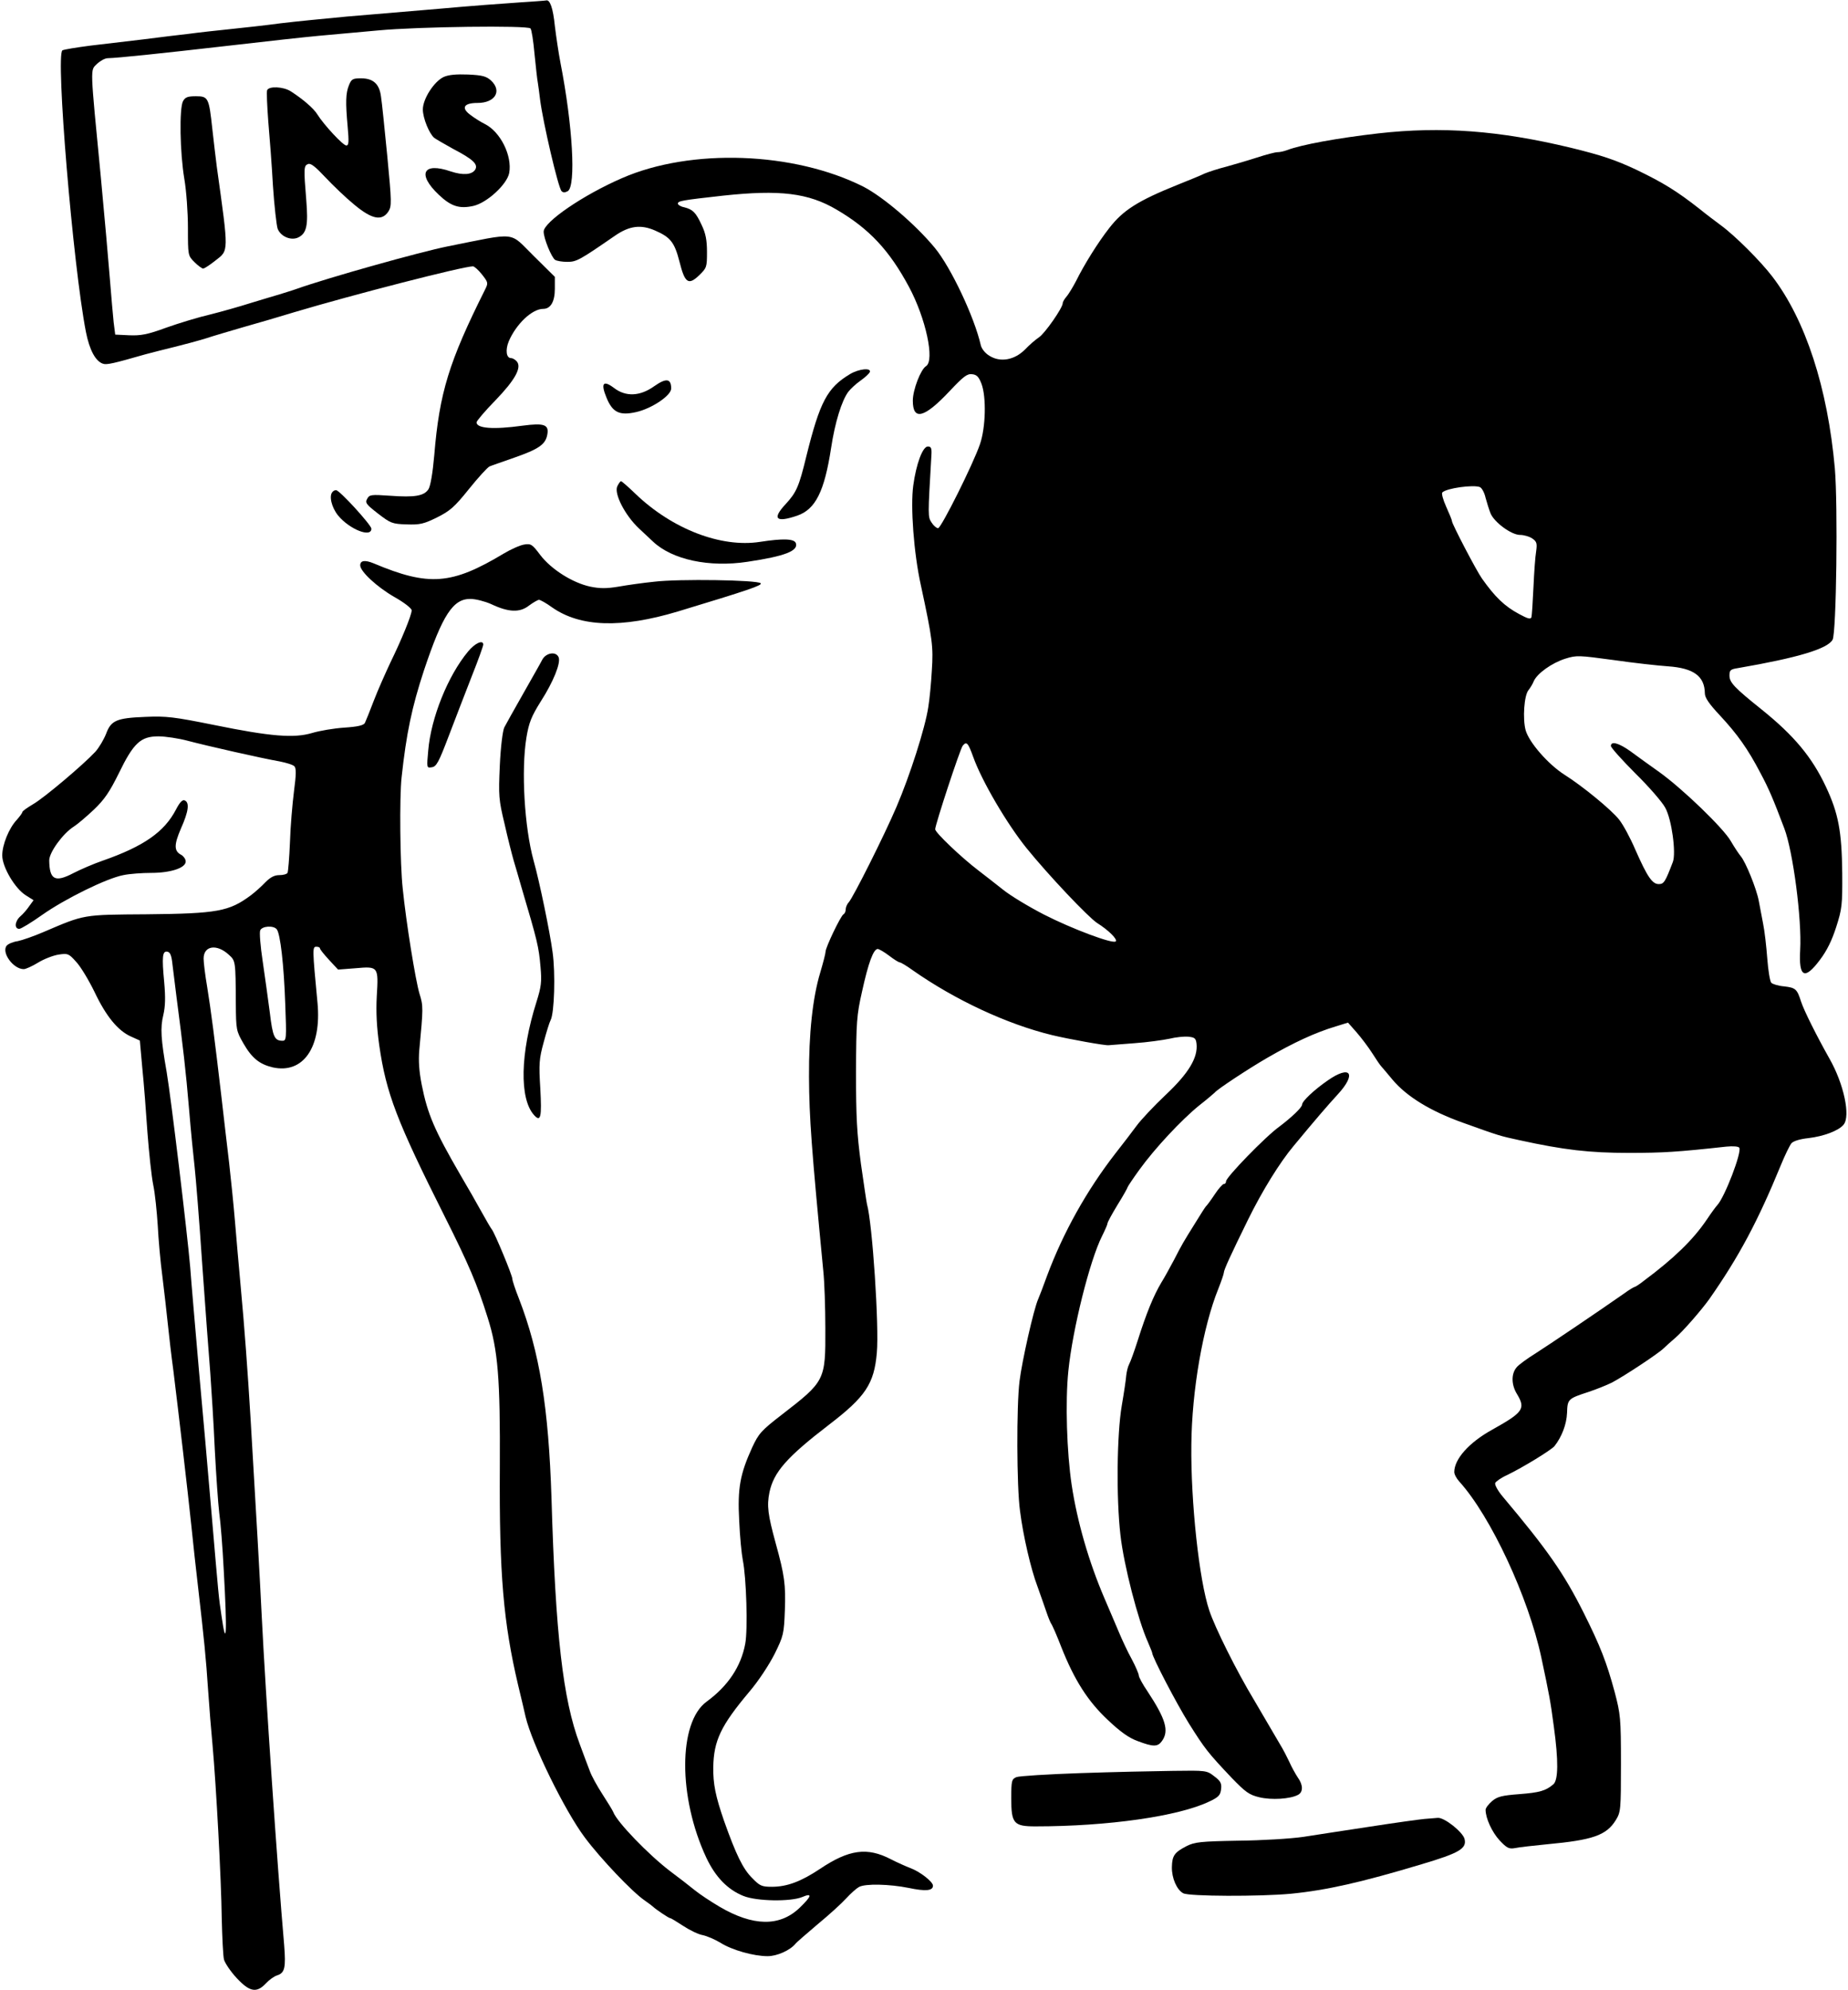<?xml version="1.0" standalone="no"?>
<!DOCTYPE svg PUBLIC "-//W3C//DTD SVG 20010904//EN"
 "http://www.w3.org/TR/2001/REC-SVG-20010904/DTD/svg10.dtd">
<svg version="1.0" xmlns="http://www.w3.org/2000/svg"
 width="826pt" height="889pt" viewBox="0 0 826 889"
 preserveAspectRatio="xMidYMid meet">
<g transform="translate(0,889) scale(0.1,-0.1)"
fill="#000000" stroke="none">
<path d="M2320 8879 c-63 -4 -223 -16 -355 -28 -132 -11 -319 -27 -415 -35
-96 -9 -229 -22 -295 -30 -66 -9 -167 -20 -225 -26 -58 -6 -141 -15 -185 -21
-44 -5 -136 -16 -205 -25 -69 -8 -175 -21 -237 -28 -61 -8 -117 -17 -124 -21
-31 -20 47 -960 105 -1258 16 -81 43 -131 76 -142 17 -6 47 1 190 42 30 8 89
23 130 33 41 10 104 27 140 38 36 12 112 34 170 51 58 16 159 46 225 66 265
79 755 205 799 205 6 0 24 -16 40 -36 28 -36 29 -38 14 -68 -161 -322 -204
-460 -227 -740 -7 -80 -17 -138 -26 -152 -20 -30 -61 -37 -171 -29 -86 6 -93
5 -103 -14 -10 -17 -4 -25 49 -66 56 -43 63 -46 128 -48 59 -2 76 2 135 31 58
29 78 46 143 127 41 51 82 96 92 101 9 4 59 21 110 39 109 38 140 59 148 102
9 46 -13 54 -111 41 -131 -18 -205 -12 -205 15 0 6 38 51 84 98 88 91 119 147
96 174 -7 8 -18 15 -26 15 -21 0 -26 36 -10 75 33 77 104 145 154 145 33 0 52
32 52 90 l0 53 -95 94 c-112 110 -68 105 -385 42 -124 -25 -531 -139 -675
-190 -16 -6 -50 -16 -75 -24 -25 -7 -83 -25 -130 -39 -47 -15 -128 -38 -180
-51 -52 -12 -141 -39 -197 -59 -84 -31 -114 -36 -165 -34 l-63 3 -7 55 c-3 30
-11 118 -17 195 -6 77 -24 280 -40 450 -49 507 -48 479 -18 509 15 14 36 26
49 26 45 1 227 20 533 55 171 20 355 40 410 45 55 5 174 16 265 24 180 17 667
23 681 9 5 -5 13 -56 18 -113 6 -58 12 -116 15 -130 2 -14 7 -47 10 -75 13
-102 81 -394 96 -409 7 -7 15 -7 28 0 37 24 22 292 -33 574 -8 41 -19 115 -25
164 -8 80 -22 119 -39 114 -3 -1 -58 -5 -121 -9z"/>
<path d="M1983 8546 c-43 -20 -93 -98 -93 -145 0 -39 29 -109 51 -127 8 -6 46
-28 84 -49 90 -47 113 -69 99 -93 -15 -23 -54 -26 -109 -8 -124 43 -152 -11
-54 -104 55 -52 92 -64 155 -50 61 14 150 96 160 147 14 77 -39 184 -109 219
-18 9 -47 27 -65 41 -42 31 -29 53 32 53 79 0 111 53 61 100 -21 19 -38 24
-102 27 -54 2 -88 -1 -110 -11z"/>
<path d="M1560 8510 c-15 -36 -16 -77 -6 -187 6 -67 5 -83 -6 -83 -15 0 -100
92 -129 138 -16 27 -66 70 -121 105 -33 20 -96 23 -104 4 -3 -8 0 -69 5 -138
6 -68 16 -198 21 -289 6 -91 16 -177 21 -192 14 -36 62 -55 94 -38 36 19 43
54 34 165 -12 145 -11 155 8 162 12 5 33 -12 77 -59 34 -36 91 -91 129 -122
79 -66 124 -75 153 -31 15 24 15 40 -5 248 -12 122 -24 241 -28 265 -7 57 -35
82 -89 82 -37 0 -43 -3 -54 -30z"/>
<path d="M818 8438 c-17 -32 -14 -229 6 -348 9 -52 16 -150 16 -218 0 -123 0
-124 29 -153 16 -16 34 -29 39 -29 5 0 30 16 55 36 60 47 60 31 6 419 -5 39
-14 115 -20 169 -15 139 -18 146 -73 146 -37 0 -48 -4 -58 -22z"/>
<path d="M6160 8294 c-182 -21 -342 -50 -408 -75 -13 -5 -32 -9 -42 -9 -11 0
-52 -11 -92 -24 -40 -13 -102 -31 -138 -41 -36 -9 -78 -23 -95 -30 -16 -8 -70
-30 -120 -50 -179 -72 -245 -114 -307 -194 -51 -65 -113 -165 -148 -236 -14
-27 -33 -58 -42 -69 -10 -11 -18 -25 -18 -31 0 -20 -79 -134 -106 -152 -15
-10 -43 -34 -63 -55 -47 -47 -110 -58 -158 -28 -19 11 -35 31 -39 47 -29 127
-134 349 -206 436 -86 104 -230 227 -319 273 -310 156 -770 173 -1079 38 -173
-75 -350 -196 -350 -239 0 -30 35 -115 51 -126 8 -5 32 -9 55 -9 41 0 55 8
213 117 64 44 115 51 179 23 69 -30 87 -53 109 -139 24 -96 40 -107 88 -61 34
33 35 37 35 104 0 53 -6 84 -24 121 -26 56 -39 69 -78 79 -16 3 -28 11 -28 16
0 12 14 15 203 36 253 27 380 12 507 -63 145 -85 235 -181 323 -345 75 -140
116 -329 76 -354 -24 -15 -59 -106 -59 -154 0 -91 51 -78 164 42 62 66 79 79
101 76 21 -2 30 -12 42 -43 22 -59 19 -195 -7 -270 -30 -88 -173 -374 -187
-375 -7 0 -20 11 -29 25 -17 26 -17 26 -1 300 2 33 -1 40 -16 40 -23 0 -52
-78 -65 -174 -13 -93 2 -302 34 -446 52 -241 56 -275 49 -380 -3 -55 -10 -129
-16 -165 -14 -93 -82 -305 -142 -445 -57 -133 -192 -401 -213 -426 -8 -8 -14
-23 -14 -32 0 -9 -4 -19 -10 -22 -13 -8 -80 -148 -80 -167 0 -8 -11 -50 -24
-94 -34 -113 -51 -273 -50 -466 1 -183 11 -317 64 -868 5 -47 9 -161 9 -255 1
-233 -1 -236 -195 -386 -92 -71 -103 -84 -132 -146 -54 -119 -66 -181 -58
-328 3 -71 11 -150 16 -175 16 -78 23 -310 11 -374 -19 -102 -77 -189 -173
-259 -127 -93 -127 -428 -1 -697 41 -87 96 -143 166 -171 60 -24 210 -26 262
-5 47 20 44 5 -11 -48 -89 -85 -208 -83 -358 5 -39 23 -89 56 -111 74 -22 18
-71 56 -110 85 -96 73 -238 220 -254 264 -2 6 -24 42 -48 79 -24 37 -50 84
-57 105 -8 20 -28 74 -45 120 -75 200 -108 487 -126 1097 -13 407 -53 654
-146 894 -16 40 -29 80 -29 87 0 16 -78 203 -91 220 -5 6 -26 42 -47 80 -21
38 -63 112 -94 164 -116 200 -147 272 -173 403 -12 61 -15 108 -11 155 18 189
18 198 1 252 -18 60 -60 320 -75 470 -12 108 -15 409 -5 497 21 195 46 314
100 478 83 248 130 320 208 319 23 0 65 -11 92 -23 78 -37 128 -39 169 -7 19
14 40 26 45 26 6 0 33 -15 59 -34 126 -88 309 -94 562 -18 314 95 379 117 370
126 -15 15 -367 20 -475 7 -49 -5 -121 -15 -160 -22 -54 -9 -83 -9 -127 0 -79
17 -174 77 -223 141 -36 48 -42 52 -72 47 -19 -3 -59 -21 -91 -40 -233 -140
-335 -148 -582 -44 -39 16 -60 13 -60 -9 0 -27 74 -96 152 -141 43 -24 78 -51
78 -60 0 -21 -46 -133 -95 -233 -22 -47 -56 -123 -74 -170 -18 -47 -36 -92
-40 -100 -6 -11 -32 -17 -92 -21 -46 -3 -111 -14 -144 -24 -81 -24 -184 -16
-439 36 -179 36 -212 40 -306 36 -130 -5 -154 -16 -176 -76 -10 -25 -31 -61
-48 -80 -54 -58 -229 -206 -278 -234 -27 -16 -48 -31 -48 -35 0 -4 -11 -19
-25 -35 -35 -37 -65 -111 -65 -159 0 -52 57 -148 105 -178 l35 -22 -19 -26
c-10 -15 -28 -36 -40 -46 -25 -22 -28 -56 -5 -56 8 0 54 28 102 62 102 72 289
164 363 178 28 6 85 10 125 10 86 0 154 22 154 51 0 10 -9 23 -19 29 -34 17
-34 45 -2 119 34 76 39 116 16 125 -10 4 -22 -9 -39 -42 -52 -99 -143 -163
-326 -227 -41 -14 -101 -40 -132 -56 -82 -43 -107 -30 -108 57 0 36 61 120
110 151 16 10 56 44 90 76 47 45 70 79 111 162 66 136 98 165 177 165 31 0 91
-9 132 -20 87 -23 330 -78 410 -92 30 -6 60 -15 66 -22 8 -8 8 -37 -2 -111 -7
-55 -16 -158 -18 -228 -3 -70 -8 -132 -11 -137 -4 -6 -20 -10 -37 -10 -22 0
-40 -10 -62 -32 -17 -18 -47 -45 -66 -59 -96 -71 -148 -81 -465 -84 -287 -2
-275 0 -460 -79 -44 -19 -96 -37 -116 -41 -21 -3 -42 -12 -49 -20 -25 -30 29
-105 76 -105 9 0 38 13 64 29 26 16 67 32 92 36 41 6 45 5 78 -32 20 -21 56
-81 82 -134 52 -110 105 -174 163 -200 l40 -18 11 -123 c7 -68 17 -197 23
-288 7 -91 18 -196 26 -235 8 -38 16 -119 20 -180 3 -60 12 -164 21 -230 8
-66 19 -160 24 -210 5 -49 16 -144 25 -210 23 -187 64 -536 80 -690 8 -77 21
-200 30 -274 27 -233 36 -323 45 -461 5 -74 14 -186 20 -248 16 -177 39 -601
41 -772 2 -85 6 -169 10 -185 5 -17 30 -54 57 -83 58 -62 89 -68 131 -23 14
15 36 31 49 35 35 11 40 34 32 136 -31 355 -83 1123 -100 1465 -9 184 -25 464
-50 885 -13 214 -27 407 -45 600 -8 85 -19 214 -25 285 -6 72 -18 189 -26 260
-9 72 -24 207 -35 300 -30 256 -46 380 -63 485 -9 52 -16 109 -16 127 0 58 59
67 113 17 30 -27 30 -28 31 -219 1 -117 2 -121 34 -177 38 -66 72 -93 131
-107 136 -30 219 89 200 289 -23 242 -23 250 -5 250 9 0 16 -3 16 -7 0 -5 19
-28 41 -52 l40 -43 78 6 c102 9 103 8 95 -125 -4 -72 0 -140 11 -219 31 -215
78 -338 294 -768 105 -209 144 -300 190 -447 47 -147 57 -273 55 -670 -3 -479
16 -695 82 -975 14 -58 29 -121 33 -140 29 -122 175 -420 265 -540 71 -95 212
-243 266 -280 19 -13 37 -27 40 -30 10 -10 69 -50 75 -50 4 0 30 -16 59 -35
29 -19 68 -38 87 -41 19 -4 54 -19 79 -34 52 -33 149 -60 211 -60 42 0 100 26
124 55 5 7 51 46 100 88 50 41 107 93 127 115 20 22 46 45 57 51 28 16 138 13
222 -4 76 -16 109 -13 109 10 0 18 -60 64 -102 79 -18 7 -57 24 -86 39 -106
55 -187 44 -317 -43 -84 -56 -147 -80 -215 -80 -45 0 -54 4 -87 38 -42 41 -73
105 -127 257 -38 110 -49 165 -48 239 2 119 34 186 160 336 42 49 89 121 114
170 40 81 42 90 46 195 4 116 -1 155 -41 300 -35 128 -40 167 -28 227 19 91
78 158 267 303 162 124 201 182 213 320 11 118 -20 582 -44 665 -2 8 -14 89
-27 180 -18 136 -22 208 -22 410 1 225 3 254 27 360 28 128 51 190 70 190 6 0
30 -14 51 -30 22 -17 43 -30 48 -30 4 0 30 -15 56 -34 191 -134 423 -242 625
-291 75 -18 237 -47 252 -45 6 0 57 5 115 9 58 4 128 14 157 20 28 7 67 11 85
9 28 -3 33 -7 36 -31 7 -62 -35 -132 -137 -228 -53 -50 -112 -113 -131 -139
-19 -26 -62 -82 -95 -124 -128 -165 -233 -353 -305 -546 -17 -47 -35 -94 -40
-105 -20 -45 -72 -276 -83 -365 -14 -111 -13 -472 2 -580 14 -112 49 -262 78
-338 13 -37 31 -87 39 -111 8 -24 18 -49 22 -55 5 -6 26 -54 46 -106 58 -146
118 -241 208 -325 56 -53 94 -80 133 -94 71 -27 90 -26 109 1 32 45 16 98 -65
221 -22 32 -39 64 -39 71 0 7 -14 40 -31 72 -18 32 -44 88 -59 124 -15 36 -44
103 -64 150 -69 161 -121 340 -146 505 -22 147 -29 372 -15 509 19 188 96 495
151 604 13 26 24 51 24 56 0 5 20 42 45 83 25 40 45 76 45 79 0 2 23 37 52 77
70 97 189 224 268 288 36 28 67 55 70 58 9 13 150 106 233 154 121 70 217 114
307 141 l55 17 38 -43 c21 -24 52 -65 70 -93 17 -27 36 -55 42 -61 5 -6 28
-32 49 -58 64 -76 171 -141 314 -192 167 -60 165 -59 252 -78 201 -44 315 -57
490 -57 154 0 217 4 436 28 31 3 54 1 58 -5 12 -20 -65 -220 -98 -256 -6 -6
-28 -36 -48 -66 -61 -90 -147 -173 -280 -272 -20 -16 -39 -28 -42 -28 -3 0
-25 -13 -48 -30 -126 -88 -337 -230 -395 -267 -37 -23 -76 -51 -85 -63 -24
-29 -23 -77 2 -118 40 -66 29 -82 -111 -160 -103 -57 -169 -131 -169 -189 0
-10 10 -29 23 -43 140 -155 308 -515 366 -785 36 -169 41 -196 56 -309 21
-152 20 -239 -2 -258 -34 -29 -61 -37 -152 -44 -78 -6 -98 -11 -122 -31 -16
-14 -29 -31 -29 -39 0 -38 29 -100 62 -136 33 -35 42 -40 70 -35 18 4 83 11
143 17 205 19 265 40 307 108 22 36 23 45 23 252 0 203 -2 221 -28 320 -36
133 -64 205 -139 355 -88 175 -160 279 -362 519 -21 25 -36 52 -33 60 3 7 27
24 54 36 70 34 196 111 211 129 33 42 54 98 56 148 2 62 4 64 96 94 36 12 83
31 105 42 55 29 208 130 231 153 11 11 33 30 49 44 36 30 120 127 155 176 133
190 217 348 320 599 18 44 39 87 47 97 9 10 38 19 76 23 68 8 135 33 157 60
32 38 1 183 -63 295 -58 103 -114 215 -127 255 -18 56 -24 62 -76 68 -25 2
-51 10 -57 16 -6 6 -14 55 -18 108 -4 54 -12 125 -19 158 -6 33 -15 78 -19
100 -10 54 -59 175 -81 200 -9 11 -29 41 -44 67 -33 58 -216 234 -319 308 -43
30 -100 72 -129 93 -53 38 -88 47 -88 24 0 -7 49 -62 109 -122 60 -59 121
-129 134 -154 29 -52 49 -202 34 -242 -34 -89 -40 -99 -63 -99 -29 0 -51 32
-104 152 -23 54 -56 115 -74 137 -35 44 -163 149 -244 200 -72 46 -157 143
-173 198 -14 51 -7 157 13 180 7 9 18 26 23 39 15 35 81 82 141 101 51 16 60
15 216 -6 90 -13 199 -25 243 -28 115 -8 164 -44 165 -121 0 -19 19 -47 66
-97 80 -86 126 -151 182 -258 39 -73 57 -116 107 -248 39 -102 79 -407 71
-544 -7 -122 20 -135 88 -44 32 42 54 88 73 147 26 81 28 99 27 242 -2 185
-17 266 -73 385 -62 132 -142 228 -286 344 -125 100 -145 122 -145 153 0 24 5
28 38 33 267 46 401 86 423 127 17 32 24 601 10 765 -32 360 -131 664 -280
858 -52 68 -166 182 -229 228 -24 18 -67 50 -95 73 -103 81 -164 118 -282 175
-96 45 -156 65 -295 99 -321 77 -576 96 -860 64z m454 -1580 c9 -3 21 -25 26
-48 6 -22 16 -54 22 -69 16 -40 93 -97 132 -97 17 0 42 -7 55 -16 20 -14 22
-22 17 -58 -4 -22 -9 -95 -12 -161 -3 -66 -7 -126 -9 -133 -4 -10 -17 -6 -54
14 -66 35 -109 77 -167 159 -25 35 -134 244 -134 256 0 5 -12 34 -26 65 -14
31 -22 60 -17 64 19 19 137 35 167 24z m-2264 -1206 c39 -109 151 -299 238
-407 98 -121 276 -309 316 -335 51 -32 92 -73 83 -82 -12 -13 -198 57 -321
120 -68 35 -151 85 -184 112 -34 27 -83 65 -109 85 -75 57 -193 169 -193 184
0 20 111 358 123 373 17 21 24 14 47 -50z m-3113 -770 c16 -20 32 -159 38
-335 6 -153 5 -163 -12 -163 -36 0 -44 17 -57 126 -8 60 -22 163 -32 230 -10
66 -15 128 -11 137 8 20 60 23 74 5z m-466 -158 c4 -30 12 -95 18 -145 29
-222 42 -332 56 -500 8 -99 20 -216 25 -260 5 -44 21 -240 34 -435 14 -195 30
-413 36 -485 5 -71 15 -224 20 -340 6 -115 15 -244 20 -285 6 -41 15 -155 20
-254 16 -285 12 -360 -10 -205 -13 87 -12 79 -45 464 -14 165 -39 451 -56 635
-16 184 -34 391 -39 460 -13 151 -85 751 -105 870 -26 148 -29 198 -15 255 9
39 10 78 4 146 -11 115 -8 141 14 137 13 -2 19 -18 23 -58z"/>
<path d="M3800 7219 c-102 -61 -135 -122 -196 -368 -33 -136 -44 -161 -94
-215 -60 -65 -41 -82 53 -50 82 28 122 108 152 304 17 112 47 210 77 250 11
14 35 36 55 50 20 14 38 31 41 38 6 20 -49 14 -88 -9z"/>
<path d="M2925 7165 c-64 -46 -128 -49 -181 -8 -48 36 -60 21 -33 -44 27 -66
58 -81 133 -64 70 16 156 74 156 105 0 45 -22 48 -75 11z"/>
<path d="M2759 6717 c-15 -33 35 -130 97 -188 26 -24 54 -51 63 -59 86 -81
251 -116 422 -90 168 25 229 49 216 84 -8 19 -57 21 -160 5 -174 -27 -392 57
-556 214 -33 32 -62 57 -65 57 -4 0 -11 -11 -17 -23z"/>
<path d="M1487 6693 c-18 -17 -5 -70 24 -106 51 -62 149 -101 149 -59 -1 17
-142 172 -158 172 -5 0 -12 -3 -15 -7z"/>
<path d="M2092 5979 c-90 -108 -166 -297 -178 -443 -7 -77 -7 -78 16 -74 21 3
31 22 77 143 29 77 76 197 103 267 28 70 50 132 50 138 0 23 -37 7 -68 -31z"/>
<path d="M2424 5943 c-8 -16 -47 -84 -86 -153 -39 -69 -77 -136 -84 -150 -7
-15 -16 -84 -20 -170 -6 -136 -5 -152 21 -260 14 -63 33 -137 41 -165 8 -27
24 -81 35 -120 72 -243 77 -264 85 -356 6 -66 3 -88 -18 -155 -73 -230 -77
-433 -11 -506 30 -33 35 -10 28 119 -7 110 -5 133 15 206 12 45 26 90 31 99
17 32 22 210 9 303 -12 91 -59 318 -85 410 -41 149 -56 404 -32 550 11 66 22
94 64 161 57 89 90 172 80 197 -11 28 -56 21 -73 -10z"/>
<path d="M5935 4063 c-61 -42 -115 -93 -115 -108 0 -13 -48 -58 -101 -98 -63
-45 -239 -227 -239 -245 0 -7 -4 -12 -10 -12 -5 0 -24 -21 -41 -47 -18 -27
-35 -50 -39 -53 -3 -3 -23 -34 -45 -70 -58 -93 -61 -98 -98 -170 -19 -36 -44
-81 -56 -100 -35 -59 -66 -134 -106 -260 -15 -47 -32 -94 -38 -105 -6 -11 -11
-33 -13 -50 -1 -16 -10 -77 -20 -135 -22 -129 -25 -413 -6 -578 15 -135 79
-382 123 -479 10 -24 19 -45 19 -48 0 -18 108 -225 164 -315 71 -113 85 -131
191 -243 62 -64 78 -76 124 -87 54 -13 138 -8 173 11 23 12 23 44 -1 77 -10
15 -28 47 -39 72 -12 25 -26 52 -31 60 -5 8 -25 42 -44 75 -19 33 -56 96 -82
140 -78 129 -175 324 -200 400 -45 134 -83 483 -80 740 2 242 52 528 121 698
13 33 24 65 24 70 0 13 30 78 108 237 64 130 142 256 204 330 96 116 152 181
197 230 86 93 58 134 -44 63z"/>
<path d="M4830 968 c-146 -5 -275 -13 -287 -18 -21 -9 -23 -16 -23 -95 0 -112
11 -125 108 -125 324 0 640 45 777 111 43 20 50 29 53 56 3 26 -3 36 -31 57
-33 26 -37 26 -183 24 -82 -1 -268 -5 -414 -10z"/>
<path d="M6365 763 c-22 -2 -130 -17 -240 -34 -110 -17 -245 -37 -300 -46 -55
-8 -186 -16 -290 -17 -169 -3 -195 -6 -231 -24 -54 -28 -65 -42 -66 -94 -1
-49 22 -102 51 -117 26 -14 342 -15 481 -2 161 16 315 51 585 132 168 50 202
70 191 113 -8 31 -91 97 -120 94 -12 -1 -39 -3 -61 -5z"/>
</g>
</svg>

